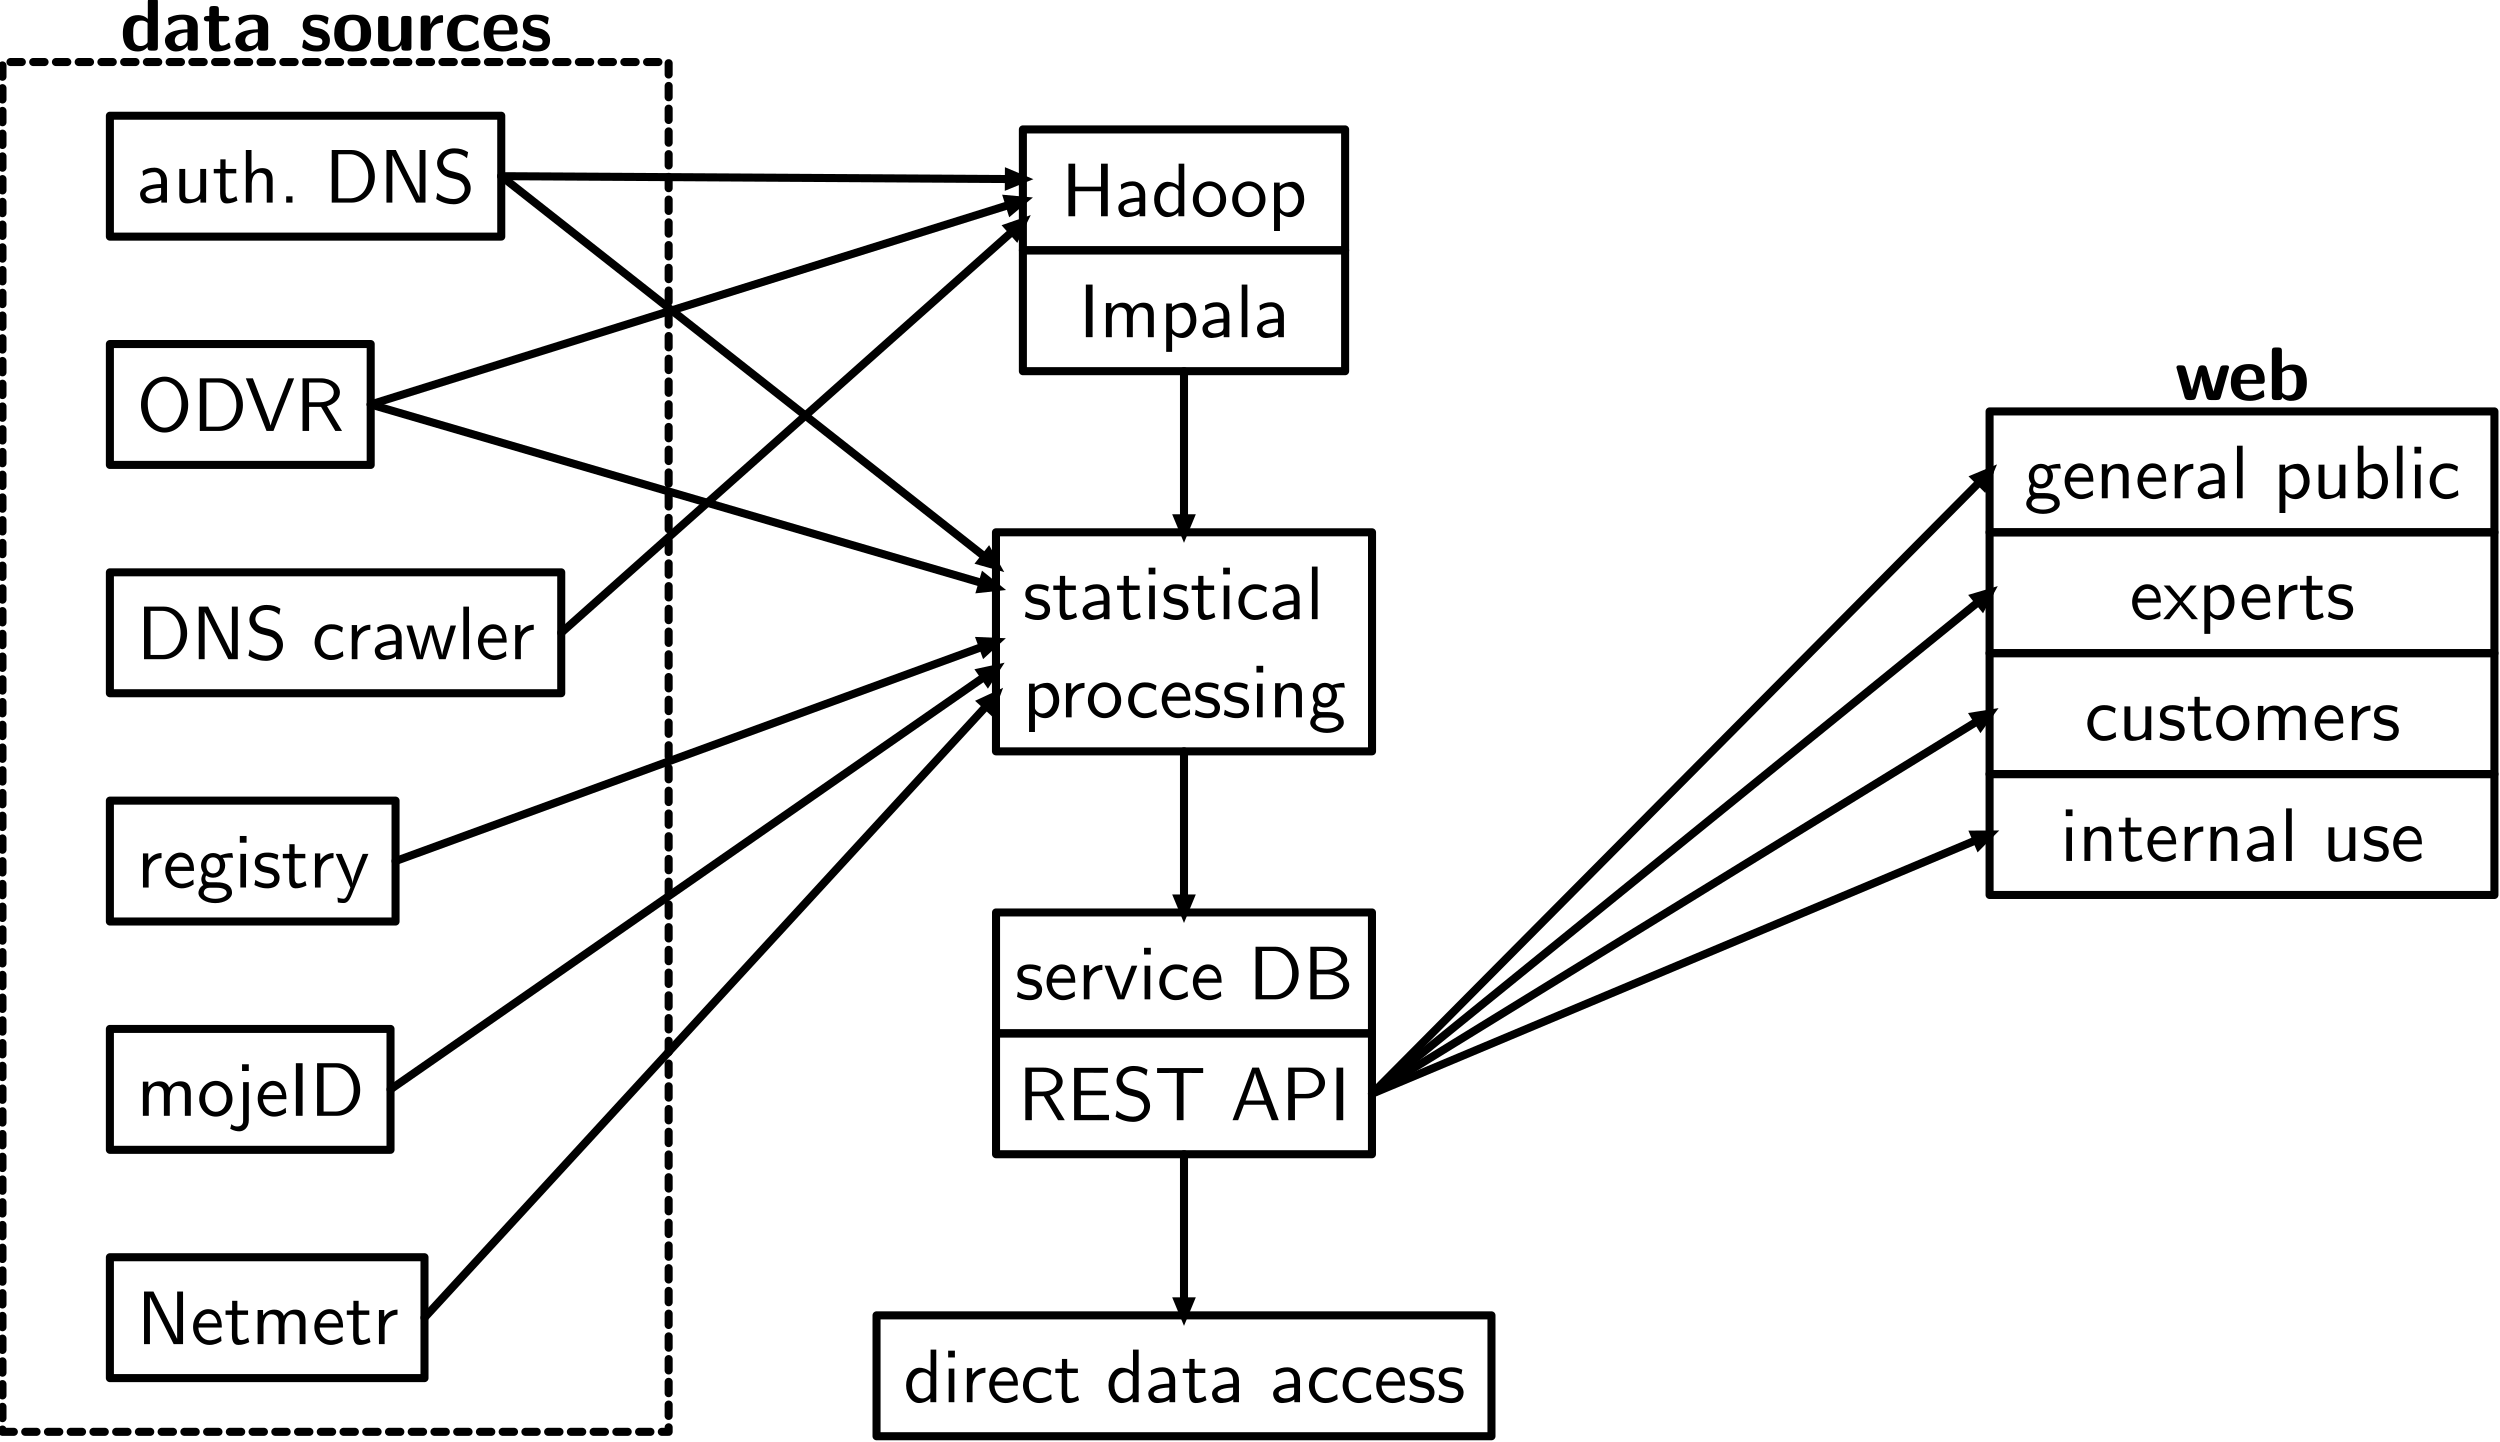 <svg xmlns="http://www.w3.org/2000/svg" xmlns:xlink="http://www.w3.org/1999/xlink" viewBox="0 0 659.763 380.561">
  <defs>
    <path d="M180-83H97V0h83" fill-rule="evenodd" transform="scale(.01)" id="x"/>
    <path d="M377-694h-88L28 0h74l77-204h291L546 0h92M448-260H200l65-181c21-59 52-144 59-181h1c2 14 9 39 32 105" fill-rule="evenodd" transform="scale(.01)" id="G"/>
    <path d="M97-694V0h264c144 0 249-90 249-188 0-87-87-158-193-175 91-23 166-81 166-157 0-92-107-174-249-174M180-391v-247h126c111 0 199 53 199 119 0 60-71 128-209 128M180-56v-274h145c106 0 204 61 204 141 0 75-88 133-196 133" fill-rule="evenodd" transform="scale(.01)" id="D"/>
    <path d="M96-694V0h263c170 0 306-152 306-341 0-194-135-353-307-353M182-56v-582h153c140 0 244 121 244 297 0 170-104 285-244 285" fill-rule="evenodd" transform="scale(.01)" id="i"/>
    <path d="M513-329v-61H183v-237h138c12 0 24 1 36 1h183v-65H94V0h460v-71H428c-12 0-24 1-36 1H183v-259" fill-rule="evenodd" transform="scale(.01)" id="E"/>
    <path d="M613-694h-89v303H183v-303H94V0h89v-330h341V0h89" fill-rule="evenodd" transform="scale(.01)" id="y"/>
    <path d="M183-694H94V0h89" fill-rule="evenodd" transform="scale(.01)" id="h"/>
    <path d="M220-694H96V0h78v-623h1c19 41 61 126 67 137L487 0h124v-694h-78v623h-1c-19-41-61-126-67-137" fill-rule="evenodd" transform="scale(.01)" id="a"/>
    <path d="M679-345c0-210-145-371-311-371-170 0-312 163-312 371C56-133 204 22 367 22c167 0 312-157 312-367M368-43c-118 0-223-125-223-317 0-183 110-292 222-292 116 0 223 113 223 292 0 195-108 317-222 317" fill-rule="evenodd" transform="scale(.01)" id="s"/>
    <path d="M352-289c124 0 230-91 230-203 0-107-99-202-237-202H96V0h89v-289m138-349c110 0 178 61 178 146 0 79-63 145-178 145H182v-291" fill-rule="evenodd" transform="scale(.01)" id="H"/>
    <path d="M419-326c103-30 170-101 170-182 0-99-109-186-252-186H96V0h86v-317h158L528 0h89M182-378v-260h144c116 0 182 59 182 130s-64 130-182 130" fill-rule="evenodd" transform="scale(.01)" id="u"/>
    <path d="M465-666c-55-33-110-50-183-50-139 0-226 98-226 197 0 43 14 85 54 127 42 45 86 57 145 71 85 21 95 24 123 49 20 17 42 50 42 93 0 66-55 132-146 132-41 0-131-10-215-81L44-47c88 55 168 69 231 69 132 0 224-101 224-211 0-65-31-113-53-137-47-50-80-59-172-82-58-14-74-18-104-44-7-6-35-35-35-79 0-59 54-119 146-119 84 0 132 33 169 64" fill-rule="evenodd" transform="scale(.01)" id="n"/>
    <path d="M385-624h89c12 0 24 1 36 1h134v-65H36v65h134c12 0 24-1 36-1h90V0h89" fill-rule="evenodd" transform="scale(.01)" id="F"/>
    <path d="M652-694h-78L441-352c-16 41-91 234-100 280h-1c-8-40-51-150-60-174L107-694H14L287 0h92" fill-rule="evenodd" transform="scale(.01)" id="t"/>
    <path d="M399-289c0-102-73-172-165-172-65 0-110 16-157 43l6 66c52-37 102-50 151-50 47 0 87 40 87 114v43c-150 2-277 44-277 132C44-70 71 11 158 11c14 0 108-2 166-47V0h75m-78-132c0 19 0 44-34 63-29 18-67 19-78 19-48 0-93-23-93-65 0-70 162-77 205-79" fill-rule="evenodd" transform="scale(.01)" id="p"/>
    <path d="M157-694H82V0h78v-46c24 22 67 57 134 57 100 0 186-100 186-234 0-124-68-232-162-232-39 0-101 10-161 59m3 61c16-24 52-59 107-59 59 0 135 43 135 171 0 130-84 173-145 173-39 0-72-18-97-64" fill-rule="evenodd" transform="scale(.01)" id="I"/>
    <path d="M410-418c-59-34-93-43-154-43-139 0-220 121-220 239C36-98 127 11 252 11c54 0 109-14 163-51l-6-67c-51 40-105 54-156 54-83 0-139-72-139-170 0-78 37-174 143-174 52 0 86 8 141 44" fill-rule="evenodd" transform="scale(.01)" id="o"/>
    <path d="M434-694h-75v294c-53-44-109-55-146-55-99 0-177 104-177 233C36-91 113 11 208 11c33 0 92-9 148-63V0h78m-78-139c0 14-1 32-33 61-23 20-48 28-74 28-62 0-135-47-135-171 0-132 86-173 145-173 45 0 75 23 97 55" fill-rule="evenodd" transform="scale(.01)" id="z"/>
    <path d="M414-219c0-34-1-109-40-169-41-62-102-73-138-73-111 0-201 106-201 235C35-94 131 11 251 11c63 0 120-24 159-52l-6-65c-63 52-129 56-152 56-80 0-144-71-147-169m5-55c16-76 69-126 126-126 52 0 108 34 121 126" fill-rule="evenodd" transform="scale(.01)" id="b"/>
    <path d="M352-391c22 0 50-4 74-4 18 0 57 3 59 3l-11-63c-70 0-128 19-158 32-21-17-55-32-95-32-86 0-159 72-159 163 0 37 13 73 33 99-29 41-29 80-29 85 0 26 9 55 26 76C40-1 28 45 28 71c0 75 99 135 221 135 123 0 222-59 222-136C471-69 304-69 265-69h-88c-13 0-58 0-58-53 0-11 4-27 11-36 21 15 54 29 91 29 90 0 160-74 160-163 0-48-22-85-33-100M221-186c-37 0-89-23-89-106s52-106 89-106c43 0 90 28 90 106s-47 106-90 106M266 3c22 0 135 0 135 69 0 44-69 77-151 77-81 0-152-31-152-78 0-3 0-68 78-68" fill-rule="evenodd" transform="scale(.01)" id="j"/>
    <path d="M435-298c0-66-15-157-137-157-62 0-110 31-142 72v-311H81V0h78v-245c0-66 25-149 101-149 96 0 97 71 97 103V0h78" fill-rule="evenodd" transform="scale(.01)" id="w"/>
    <path d="M163-680H74v89h89m-7 147H81V0h75" fill-rule="evenodd" transform="scale(.01)" id="k"/>
    <path d="M184-680H95v89h89M-61 171c48 28 94 34 120 34 63 0 125-52 125-146v-503h-75V68c0 64-50 73-78 73-29 0-55-11-77-31" fill-rule="evenodd" transform="scale(.01)" id="g"/>
    <path d="M156-694H81V0h75" fill-rule="evenodd" transform="scale(.01)" id="r"/>
    <path d="M713-298c0-67-16-157-137-157-60 0-112 28-149 82-26-76-96-82-128-82-72 0-119 41-146 77v-72H81V0h78v-245c0-68 27-149 101-149 93 0 98 65 98 103V0h78v-245c0-68 27-149 101-149 93 0 98 65 98 103V0h78" fill-rule="evenodd" transform="scale(.01)" id="d"/>
    <path d="M435-298c0-66-15-157-137-157-90 0-139 68-145 76v-71H81V0h78v-245c0-66 25-149 101-149 96 0 97 71 97 103V0h78" fill-rule="evenodd" transform="scale(.01)" id="B"/>
    <path d="M469-220c0-134-100-241-219-241-123 0-220 110-220 241C30-88 132 11 249 11c120 0 220-101 220-231M249-53c-69 0-141-56-141-177s76-170 141-170c70 0 142 52 142 170S323-53 249-53" fill-rule="evenodd" transform="scale(.01)" id="f"/>
    <path d="M160-46c31 29 75 57 135 57 97 0 185-98 185-234 0-120-63-232-159-232-60 0-118 21-164 60v-49H82v638h78m0-527c24-35 63-58 106-58 76 0 136 76 136 168 0 103-71 173-146 173-39 0-66-20-86-47-10-15-10-17-10-35" fill-rule="evenodd" transform="scale(.01)" id="A"/>
    <path d="M157-214c0-100 72-172 170-174v-67c-89 1-144 50-175 96v-91H82V0h75" fill-rule="evenodd" transform="scale(.01)" id="e"/>
    <path d="M343-429c-52-24-93-32-144-32-25 0-166 0-166 131 0 49 29 81 54 100 31 22 53 26 108 37 36 7 94 19 94 72 0 69-79 69-94 69-81 0-137-37-155-49L28-33c32 16 87 44 168 44 18 0 73 0 116-32 31-24 48-64 48-107 0-55-37-89-39-92-39-35-66-41-116-50-55-11-101-21-101-70 0-62 72-62 85-62 32 0 85 4 142 38" fill-rule="evenodd" transform="scale(.01)" id="l"/>
    <path d="M175-386h141v-58H175v-127h-69v127H19v58h84v267c0 60 14 130 83 130 70 0 121-25 146-38l-16-59c-26 21-58 33-90 33-37 0-51-30-51-83" fill-rule="evenodd" transform="scale(.01)" id="c"/>
    <path d="M435-444h-78v290c0 75-56 110-120 110-71 0-78-26-78-69v-331H81v335c0 72 23 120 106 120 53 0 124-16 173-59V0h75" fill-rule="evenodd" transform="scale(.01)" id="v"/>
    <path d="M446-444h-75l-79 208c-21 55-52 136-60 183h-1c-6-36-32-105-42-132L92-444H14L186 0h88" fill-rule="evenodd" transform="scale(.01)" id="C"/>
    <path d="M668-444h-73l-64 212c-11 36-41 135-46 178h-1c-4-31-29-120-46-177l-65-213h-70l-57 188c-11 35-45 150-49 201h-1c-5-48-38-161-54-216L90-444H14L151 0h79c5-16 40-128 62-206 14-46 42-145 45-182h1c2 28 19 97 32 140L443 0h88" fill-rule="evenodd" transform="scale(.01)" id="q"/>
    <path d="M260-229l183-215h-82L227-279 89-444H6l188 215L0 0h82l145-188L377 0h83" fill-rule="evenodd" transform="scale(.01)" id="J"/>
    <path d="M446-444h-75C241-126 239-80 238-57h-1c-6-67-86-253-90-262L93-444H14L208 0c-12 31-32 81-36 90-26 58-43 58-57 58-16 0-48-4-78-16l6 65c22 5 50 8 72 8 35 0 72-12 113-114" fill-rule="evenodd" transform="scale(.01)" id="m"/>
    <path d="M464-316c0-158-152-159-202-159-47 0-97 4-164 32-21 9-26 12-26 23 0 7 6 65 7 73 1 6 6 11 13 11 5 0 8-3 11-6 43-45 93-67 155-67 54 0 70 33 70 92v35c-35 0-297 2-297 149C31-63 87 11 175 11c34 0 109-10 156-79v20c0 32 7 48 48 48h37c38 0 48-13 48-48M328-154c0 93-95 93-98 93-42 0-69-36-69-74 0-98 139-105 167-106" fill-rule="evenodd" transform="scale(.01)" id="O"/>
    <path d="M194-646c0-32-7-48-48-48h-37c-36 0-48 11-48 48v598c0 36 11 48 48 48h40c17 0 47 0 48-39 46 50 97 50 113 50 213 0 213-192 213-242 0-48 0-238-188-238-82 0-132 46-141 56m3 51c13-12 43-35 89-35 101 0 101 92 101 167 0 74 0 169-112 169-42 0-67-25-78-39" fill-rule="evenodd" transform="scale(.01)" id="M"/>
    <path d="M457-50c0-11-4-57-6-70 0-3-2-13-12-13-4 0-6 0-16 10-17 15-64 56-146 56-104 0-104-101-104-165 0-81 5-165 107-165 65 0 92 16 128 46 12 11 14 11 18 11 10 0 12-9 13-13 2-8 12-64 12-69 0-9-7-13-24-21-48-22-78-32-148-32-149 0-242 70-242 245C37-64 123 11 274 11c27 0 87-1 154-35 28-15 29-16 29-26" fill-rule="evenodd" transform="scale(.01)" id="U"/>
    <path d="M499-646c0-32-7-48-48-48h-37c-38 0-48 13-48 48v227c-45-43-95-50-126-50C37-469 37-277 37-228c0 46 0 239 198 239 42 0 85-12 128-58 0 37 14 47 48 47h40c38 0 48-13 48-48m-136-77c0 17 0 26-29 46-25 16-48 18-60 18-101 0-101-92-101-167s0-169 112-169c29 0 56 10 78 31" fill-rule="evenodd" transform="scale(.01)" id="N"/>
    <path d="M431-214c23 0 48-1 48-46 0-129-60-215-209-215-160 0-239 90-239 242C31-69 126 11 283 11c38 0 95-5 161-38 22-11 29-14 29-26 0-7-3-36-4-44-4-31-5-32-14-32-4 0-6 0-17 10-59 51-119 58-151 58-113 0-125-89-128-153m1-53c3-61 23-136 110-136 80 0 95 58 98 136" fill-rule="evenodd" transform="scale(.01)" id="L"/>
    <path d="M518-225c0-164-80-250-243-250-167 0-244 89-244 250C31-62 117 11 274 11s244-72 244-236M275-67c-108 0-108-90-108-170 0-77 0-166 107-166 108 0 108 88 108 166 0 79 0 170-107 170" fill-rule="evenodd" transform="scale(.01)" id="R"/>
    <path d="M194-230c0-95 79-134 142-138 18-1 20-1 20-27v-47c0-20 0-27-18-27-28 0-101 10-148 118h-1v-65c0-32-7-48-48-48h-32c-36 0-48 11-48 48v368c0 36 11 48 48 48h37c38 0 48-13 48-48" fill-rule="evenodd" transform="scale(.01)" id="T"/>
    <path d="M396-141c0-56-30-91-48-107-40-36-75-42-117-50-55-10-95-18-95-57 0-41 33-49 72-49 67 0 103 25 129 47 10 10 12 10 16 10 10 0 12-9 13-13 2-8 12-64 12-69 0-16-53-30-64-34-40-11-72-12-98-12-45 0-179 0-179 143 0 49 22 79 49 103 35 32 74 39 131 50 29 5 80 14 80 58 0 47-39 54-78 54-44 0-100-13-147-69-5-5-8-8-14-8-10 0-12 9-13 15-2 14-14 71-14 81 0 18 74 41 75 42 55 17 96 17 113 17 51 0 177-4 177-152" fill-rule="evenodd" transform="scale(.01)" id="Q"/>
    <path d="M218-386h89c12 0 48 0 48-36s-36-36-48-36h-89v-83c0-32-7-48-48-48h-31c-36 0-48 11-48 48v83H68c-11 0-48 0-48 36s36 36 48 36h20v253C88-32 124 11 193 11c9 0 53 0 105-16 17-5 75-23 75-42 0-3-2-10-8-31-5-20-7-26-16-26-5 0-6 1-12 7-11 8-38 30-80 30-24 0-39-17-39-83" fill-rule="evenodd" transform="scale(.01)" id="P"/>
    <path d="M500-410c0-32-7-48-48-48h-40c-38 0-48 13-48 48v237c0 66-35 123-106 123-56 0-62-14-62-67v-293c0-32-7-48-48-48h-40c-36 0-48 11-48 48v284C60-19 118 11 222 11c27 0 98 0 145-85v26c0 32 7 48 48 48h37c38 0 48-13 48-48" fill-rule="evenodd" transform="scale(.01)" id="S"/>
    <path d="M719-430c-3-28-21-28-52-28-47 0-59 3-73 55-22 77-66 233-81 290l-85-300c-6-22-13-45-59-45-15 0-38 0-52 23-9 15-53 188-88 305l-80-283c-10-34-21-45-62-45H67c-19 0-40 0-43 28L130-46c13 46 39 46 64 46h28c47 0 55-15 66-55 23-83 59-209 63-261l1-1c6 57 50 215 63 262 11 36 16 55 66 55h68c43 0 53-12 63-46" fill-rule="evenodd" transform="scale(.01)" id="K"/>
  </defs>
  <g transform="matrix(2 0 0 2 36.087 354.715)">
    <use xlink:href="#a"/>
    <use xlink:href="#b" x="7.083"/>
    <use xlink:href="#c" x="11.528"/>
    <use xlink:href="#d" x="15.139"/>
    <use xlink:href="#b" x="23.084"/>
    <use xlink:href="#c" x="27.528"/>
    <use xlink:href="#e" x="31.139"/>
  </g>
  <path d="M29 363.693h83.026V331.79H29z" stroke="#000" stroke-width="2.126" stroke-linecap="round" stroke-linejoin="round" stroke-miterlimit="10" fill="none"/>
  <g transform="matrix(2 0 0 2 36.087 294.466)">
    <use xlink:href="#d"/>
    <use xlink:href="#f" x="7.945"/>
    <use xlink:href="#g" x="12.945"/>
    <use xlink:href="#b" x="15.611"/>
    <use xlink:href="#h" x="20.056"/>
    <use xlink:href="#i" x="22.834"/>
  </g>
  <path d="M29 303.444h74.06V271.54H29z" stroke="#000" stroke-width="2.126" stroke-linecap="round" stroke-linejoin="round" stroke-miterlimit="10" fill="none"/>
  <g transform="matrix(2 0 0 2 36.087 234.217)">
    <use xlink:href="#e"/>
    <use xlink:href="#b" x="3.417"/>
    <use xlink:href="#j" x="7.861"/>
    <use xlink:href="#k" x="12.861"/>
    <use xlink:href="#l" x="15.25"/>
    <use xlink:href="#c" x="19.084"/>
    <use xlink:href="#e" x="22.695"/>
    <use xlink:href="#m" x="26.112"/>
  </g>
  <path d="M29 243.194h75.388v-31.903H29z" stroke="#000" stroke-width="2.126" stroke-linecap="round" stroke-linejoin="round" stroke-miterlimit="10" fill="none"/>
  <g transform="matrix(2 0 0 2 36.087 173.967)">
    <use xlink:href="#i"/>
    <use xlink:href="#a" x="7.222"/>
    <use xlink:href="#n" x="14.306"/>
  </g>
  <g transform="matrix(2 0 0 2 82.302 173.967)">
    <use xlink:href="#o"/>
    <use xlink:href="#e" x="4.445"/>
    <use xlink:href="#p" x="7.861"/>
  </g>
  <g transform="matrix(2 0 0 2 106.988 173.967)">
    <use xlink:href="#q"/>
    <use xlink:href="#r" x="6.833"/>
    <use xlink:href="#b" x="9.222"/>
    <use xlink:href="#e" x="13.667"/>
  </g>
  <path d="M29 182.945h119.113v-31.903H29z" stroke="#000" stroke-width="2.126" stroke-linecap="round" stroke-linejoin="round" stroke-miterlimit="10" fill="none"/>
  <g transform="matrix(2 0 0 2 36.087 113.718)">
    <use xlink:href="#s"/>
    <use xlink:href="#i" x="7.361"/>
  </g>
  <g transform="matrix(2 0 0 2 64.59 113.718)">
    <use xlink:href="#t"/>
    <use xlink:href="#u" x="6.667"/>
  </g>
  <path d="M29 122.696h68.83V90.793H29z" stroke="#000" stroke-width="2.126" stroke-linecap="round" stroke-linejoin="round" stroke-miterlimit="10" fill="none"/>
  <g transform="matrix(2 0 0 2 36.087 53.469)">
    <use xlink:href="#p"/>
    <use xlink:href="#v" x="4.806"/>
    <use xlink:href="#c" x="9.972"/>
    <use xlink:href="#w" x="13.584"/>
    <use xlink:href="#x" x="18.75"/>
  </g>
  <g transform="matrix(2 0 0 2 85.623 53.469)">
    <use xlink:href="#i"/>
    <use xlink:href="#a" x="7.222"/>
    <use xlink:href="#n" x="14.306"/>
  </g>
  <path d="M29 62.446h103.284V30.543H29z" stroke="#000" stroke-width="2.126" stroke-linecap="round" stroke-linejoin="round" stroke-miterlimit="10" fill="none"/>
  <g transform="matrix(2 0 0 2 280.085 57.078)">
    <use xlink:href="#y"/>
    <use xlink:href="#p" x="7.083"/>
    <use xlink:href="#z" x="11.889"/>
    <use xlink:href="#f" x="17.056"/>
  </g>
  <g transform="matrix(2 0 0 2 324.585 57.078)">
    <use xlink:href="#f"/>
    <use xlink:href="#A" x="5"/>
  </g>
  <path d="M269.944 66.056h85.04V34.153h-85.04z" stroke="#000" stroke-width="2.126" stroke-linecap="round" stroke-linejoin="round" stroke-miterlimit="10" fill="none"/>
  <g transform="matrix(2 0 0 2 284.68 88.98)">
    <use xlink:href="#h"/>
    <use xlink:href="#d" x="2.778"/>
    <use xlink:href="#A" x="10.722"/>
    <use xlink:href="#p" x="15.889"/>
    <use xlink:href="#r" x="20.695"/>
    <use xlink:href="#p" x="23.084"/>
  </g>
  <path d="M269.944 97.958h85.04V66.056h-85.04z" stroke="#000" stroke-width="2.126" stroke-linecap="round" stroke-linejoin="round" stroke-miterlimit="10" fill="none"/>
  <g transform="matrix(2 0 0 2 269.93 163.403)">
    <use xlink:href="#l"/>
    <use xlink:href="#c" x="3.833"/>
    <use xlink:href="#p" x="7.445"/>
    <use xlink:href="#c" x="12.25"/>
    <use xlink:href="#k" x="15.861"/>
    <use xlink:href="#l" x="18.25"/>
    <use xlink:href="#c" x="22.084"/>
    <use xlink:href="#k" x="25.695"/>
    <use xlink:href="#o" x="28.084"/>
    <use xlink:href="#p" x="32.528"/>
    <use xlink:href="#r" x="37.334"/>
  </g>
  <use xlink:href="#A" transform="matrix(2 0 0 2 269.93 189.306)"/>
  <g transform="matrix(2 0 0 2 279.67 189.306)">
    <use xlink:href="#e"/>
    <use xlink:href="#f" x="3.417"/>
  </g>
  <g transform="matrix(2 0 0 2 296.994 189.306)">
    <use xlink:href="#o"/>
    <use xlink:href="#b" x="4.445"/>
    <use xlink:href="#l" x="8.889"/>
    <use xlink:href="#l" x="12.722"/>
    <use xlink:href="#k" x="16.556"/>
    <use xlink:href="#B" x="18.945"/>
    <use xlink:href="#j" x="24.112"/>
  </g>
  <path d="M262.842 198.284h99.244v-57.806h-99.244z" stroke="#000" stroke-width="2.126" stroke-linecap="round" stroke-linejoin="round" stroke-miterlimit="10" fill="none"/>
  <g transform="matrix(2 0 0 2 267.826 263.729)">
    <use xlink:href="#l"/>
    <use xlink:href="#b" x="3.833"/>
    <use xlink:href="#e" x="8.278"/>
    <use xlink:href="#C" x="11.695"/>
    <use xlink:href="#k" x="16.306"/>
    <use xlink:href="#o" x="18.695"/>
    <use xlink:href="#b" x="23.139"/>
  </g>
  <g transform="matrix(2 0 0 2 329.428 263.729)">
    <use xlink:href="#i"/>
    <use xlink:href="#D" x="7.222"/>
  </g>
  <path d="M262.858 272.706h99.212v-31.903h-99.212z" stroke="#000" stroke-width="2.126" stroke-linecap="round" stroke-linejoin="round" stroke-miterlimit="10" fill="none"/>
  <g transform="matrix(2 0 0 2 268.67 295.632)">
    <use xlink:href="#u"/>
    <use xlink:href="#E" x="6.458"/>
    <use xlink:href="#n" x="12.431"/>
    <use xlink:href="#F" x="17.986"/>
  </g>
  <g transform="matrix(2 0 0 2 324.71 295.632)">
    <use xlink:href="#G"/>
    <use xlink:href="#H" x="6.667"/>
    <use xlink:href="#h" x="13.056"/>
  </g>
  <path d="M262.858 304.61h99.212v-31.904h-99.212z" stroke="#000" stroke-width="2.126" stroke-linecap="round" stroke-linejoin="round" stroke-miterlimit="10" fill="none"/>
  <g transform="matrix(2 0 0 2 238.408 370.054)">
    <use xlink:href="#z"/>
    <use xlink:href="#k" x="5.167"/>
    <use xlink:href="#e" x="7.556"/>
    <use xlink:href="#b" x="10.972"/>
    <use xlink:href="#o" x="15.417"/>
    <use xlink:href="#c" x="19.862"/>
  </g>
  <g transform="matrix(2 0 0 2 291.82 370.054)">
    <use xlink:href="#z"/>
    <use xlink:href="#p" x="5.167"/>
    <use xlink:href="#c" x="9.972"/>
    <use xlink:href="#p" x="13.584"/>
  </g>
  <g transform="matrix(2 0 0 2 335.102 370.054)">
    <use xlink:href="#p"/>
    <use xlink:href="#o" x="4.806"/>
    <use xlink:href="#o" x="9.25"/>
    <use xlink:href="#b" x="13.695"/>
    <use xlink:href="#l" x="18.139"/>
    <use xlink:href="#l" x="21.973"/>
  </g>
  <path d="M231.322 379.032h162.284v-31.903H231.322z" stroke="#000" stroke-width="2.126" stroke-linecap="round" stroke-linejoin="round" stroke-miterlimit="10" fill="none"/>
  <g transform="matrix(2 0 0 2 534.17 131.5)">
    <use xlink:href="#j"/>
    <use xlink:href="#b" x="5"/>
    <use xlink:href="#B" x="9.445"/>
    <use xlink:href="#b" x="14.611"/>
    <use xlink:href="#e" x="19.056"/>
    <use xlink:href="#p" x="22.473"/>
    <use xlink:href="#r" x="27.278"/>
  </g>
  <g transform="matrix(2 0 0 2 599.923 131.5)">
    <use xlink:href="#A"/>
    <use xlink:href="#v" x="5.167"/>
    <use xlink:href="#I" x="10.334"/>
    <use xlink:href="#r" x="15.5"/>
    <use xlink:href="#k" x="17.889"/>
    <use xlink:href="#o" x="20.278"/>
  </g>
  <path d="M525.062 140.478H658.29v-31.903H525.062z" stroke="#000" stroke-width="2.126" stroke-linecap="round" stroke-linejoin="round" stroke-miterlimit="10" fill="none"/>
  <g transform="matrix(2 0 0 2 561.982 163.403)">
    <use xlink:href="#b"/>
    <use xlink:href="#J" x="4.445"/>
    <use xlink:href="#A" x="9.056"/>
  </g>
  <g transform="matrix(2 0 0 2 590.874 163.403)">
    <use xlink:href="#b"/>
    <use xlink:href="#e" x="4.445"/>
    <use xlink:href="#c" x="7.861"/>
    <use xlink:href="#l" x="11.472"/>
  </g>
  <path d="M525.062 172.381H658.29v-31.903H525.062z" stroke="#000" stroke-width="2.126" stroke-linecap="round" stroke-linejoin="round" stroke-miterlimit="10" fill="none"/>
  <g transform="matrix(2 0 0 2 550.138 195.306)">
    <use xlink:href="#o"/>
    <use xlink:href="#v" x="4.445"/>
    <use xlink:href="#l" x="9.611"/>
    <use xlink:href="#c" x="13.445"/>
    <use xlink:href="#f" x="17.056"/>
    <use xlink:href="#d" x="22.056"/>
    <use xlink:href="#b" x="30.001"/>
    <use xlink:href="#e" x="34.445"/>
    <use xlink:href="#l" x="37.862"/>
  </g>
  <path d="M525.062 204.284H658.29V172.38H525.062z" stroke="#000" stroke-width="2.126" stroke-linecap="round" stroke-linejoin="round" stroke-miterlimit="10" fill="none"/>
  <g transform="matrix(2 0 0 2 543.69 227.21)">
    <use xlink:href="#k"/>
    <use xlink:href="#B" x="2.389"/>
    <use xlink:href="#c" x="7.556"/>
    <use xlink:href="#b" x="11.167"/>
    <use xlink:href="#e" x="15.611"/>
    <use xlink:href="#B" x="19.028"/>
    <use xlink:href="#p" x="24.195"/>
    <use xlink:href="#r" x="29.001"/>
  </g>
  <g transform="matrix(2 0 0 2 612.875 227.21)">
    <use xlink:href="#v"/>
    <use xlink:href="#l" x="5.167"/>
    <use xlink:href="#b" x="9"/>
  </g>
  <path d="M525.062 236.187H658.29v-31.903H525.062z" stroke="#000" stroke-width="2.126" stroke-linecap="round" stroke-linejoin="round" stroke-miterlimit="10" fill="none"/>
  <use xlink:href="#K" transform="matrix(2 0 0 2 573.882 105.575)"/>
  <g transform="matrix(2 0 0 2 588.106 105.575)">
    <use xlink:href="#L"/>
    <use xlink:href="#M" x="5.111"/>
  </g>
  <path d="M132.284 46.495l137.66.775" stroke="#000" stroke-width="2.126" stroke-linecap="round" stroke-linejoin="round" stroke-miterlimit="10" fill="none"/>
  <path d="M266.24 48.78l3.704-1.51-3.686-1.552z" stroke="#000" stroke-width="2.126"/>
  <path d="M132.284 46.495L262.842 149.26" stroke="#000" stroke-width="2.126" stroke-linecap="round" stroke-linejoin="round" stroke-miterlimit="10" fill="none"/>
  <path d="M258.991 148.177l3.851 1.083-1.957-3.489z" stroke="#000" stroke-width="2.126"/>
  <path d="M97.83 106.744L269.944 52.94" stroke="#000" stroke-width="2.126" stroke-linecap="round" stroke-linejoin="round" stroke-miterlimit="10" fill="none"/>
  <path d="M266.873 55.503l3.071-2.564-3.984-.359z" stroke="#000" stroke-width="2.126"/>
  <path d="M97.83 106.744l165.012 48.185" stroke="#000" stroke-width="2.126" stroke-linecap="round" stroke-linejoin="round" stroke-miterlimit="10" fill="none"/>
  <path d="M258.866 155.363l3.976-.434-3.118-2.505z" stroke="#000" stroke-width="2.126"/>
  <path d="M148.113 166.993L269.944 58.608" stroke="#000" stroke-width="2.126" stroke-linecap="round" stroke-linejoin="round" stroke-miterlimit="10" fill="none"/>
  <path d="M268.2 62.209l1.744-3.6-3.779 1.312z" stroke="#000" stroke-width="2.126"/>
  <path d="M104.388 227.243l158.454-57.862" stroke="#000" stroke-width="2.126" stroke-linecap="round" stroke-linejoin="round" stroke-miterlimit="10" fill="none"/>
  <path d="M259.896 172.086l2.946-2.705-3.996-.17z" stroke="#000" stroke-width="2.126"/>
  <path d="M103.06 287.492l159.782-111.024" stroke="#000" stroke-width="2.126" stroke-linecap="round" stroke-linejoin="round" stroke-miterlimit="10" fill="none"/>
  <path d="M260.682 179.833l2.16-3.365-3.907.851z" stroke="#000" stroke-width="2.126"/>
  <path d="M112.026 347.741l150.816-164.187" stroke="#000" stroke-width="2.126" stroke-linecap="round" stroke-linejoin="round" stroke-miterlimit="10" fill="none"/>
  <path d="M261.47 187.312l1.372-3.758-3.627 1.686z" stroke="#000" stroke-width="2.126"/>
  <path d="M312.464 97.958v42.52" stroke="#000" stroke-width="2.126" stroke-linecap="round" stroke-linejoin="round" stroke-miterlimit="10" fill="none"/>
  <path d="M310.933 136.783l1.531 3.695 1.53-3.695z" stroke="#000" stroke-width="2.126"/>
  <path d="M312.464 198.284v42.52" stroke="#000" stroke-width="2.126" stroke-linecap="round" stroke-linejoin="round" stroke-miterlimit="10" fill="none"/>
  <path d="M310.933 237.108l1.531 3.695 1.53-3.695z" stroke="#000" stroke-width="2.126"/>
  <path d="M312.464 304.61v42.519" stroke="#000" stroke-width="2.126" stroke-linecap="round" stroke-linejoin="round" stroke-miterlimit="10" fill="none"/>
  <path d="M310.933 343.433l1.531 3.696 1.53-3.696z" stroke="#000" stroke-width="2.126"/>
  <path d="M362.07 288.658l162.992-164.131" stroke="#000" stroke-width="2.126" stroke-linecap="round" stroke-linejoin="round" stroke-miterlimit="10" fill="none"/>
  <path d="M523.545 128.227l1.517-3.7-3.69 1.543z" stroke="#000" stroke-width="2.126"/>
  <path d="M362.07 288.658L525.062 156.43" stroke="#000" stroke-width="2.126" stroke-linecap="round" stroke-linejoin="round" stroke-miterlimit="10" fill="none"/>
  <path d="M523.157 159.946l1.905-3.516-3.834 1.139z" stroke="#000" stroke-width="2.126"/>
  <path d="M362.07 288.658l162.992-100.326" stroke="#000" stroke-width="2.126" stroke-linecap="round" stroke-linejoin="round" stroke-miterlimit="10" fill="none"/>
  <path d="M522.717 191.574l2.345-3.242-3.95.634z" stroke="#000" stroke-width="2.126"/>
  <path d="M362.07 288.658l162.992-68.423" stroke="#000" stroke-width="2.126" stroke-linecap="round" stroke-linejoin="round" stroke-miterlimit="10" fill="none"/>
  <path d="M522.247 223.077l2.815-2.842-4 .02z" stroke="#000" stroke-width="2.126"/>
  <path d="M.654 377.866H176.46V16.37H.654z" stroke="#000" stroke-width="2.126" stroke-linecap="round" stroke-dasharray="3 3" stroke-linejoin="round" stroke-miterlimit="10" fill="none"/>
  <g transform="matrix(2 0 0 2 31.684 13.37)">
    <use xlink:href="#N"/>
    <use xlink:href="#O" x="5.611"/>
    <use xlink:href="#P" x="10.861"/>
    <use xlink:href="#O" x="14.903"/>
  </g>
  <g transform="matrix(2 0 0 2 79.145 13.37)">
    <use xlink:href="#Q"/>
    <use xlink:href="#R" x="4.217"/>
    <use xlink:href="#S" x="9.717"/>
    <use xlink:href="#T" x="15.328"/>
    <use xlink:href="#U" x="19.05"/>
    <use xlink:href="#L" x="23.939"/>
    <use xlink:href="#Q" x="29.051"/>
  </g>
</svg>